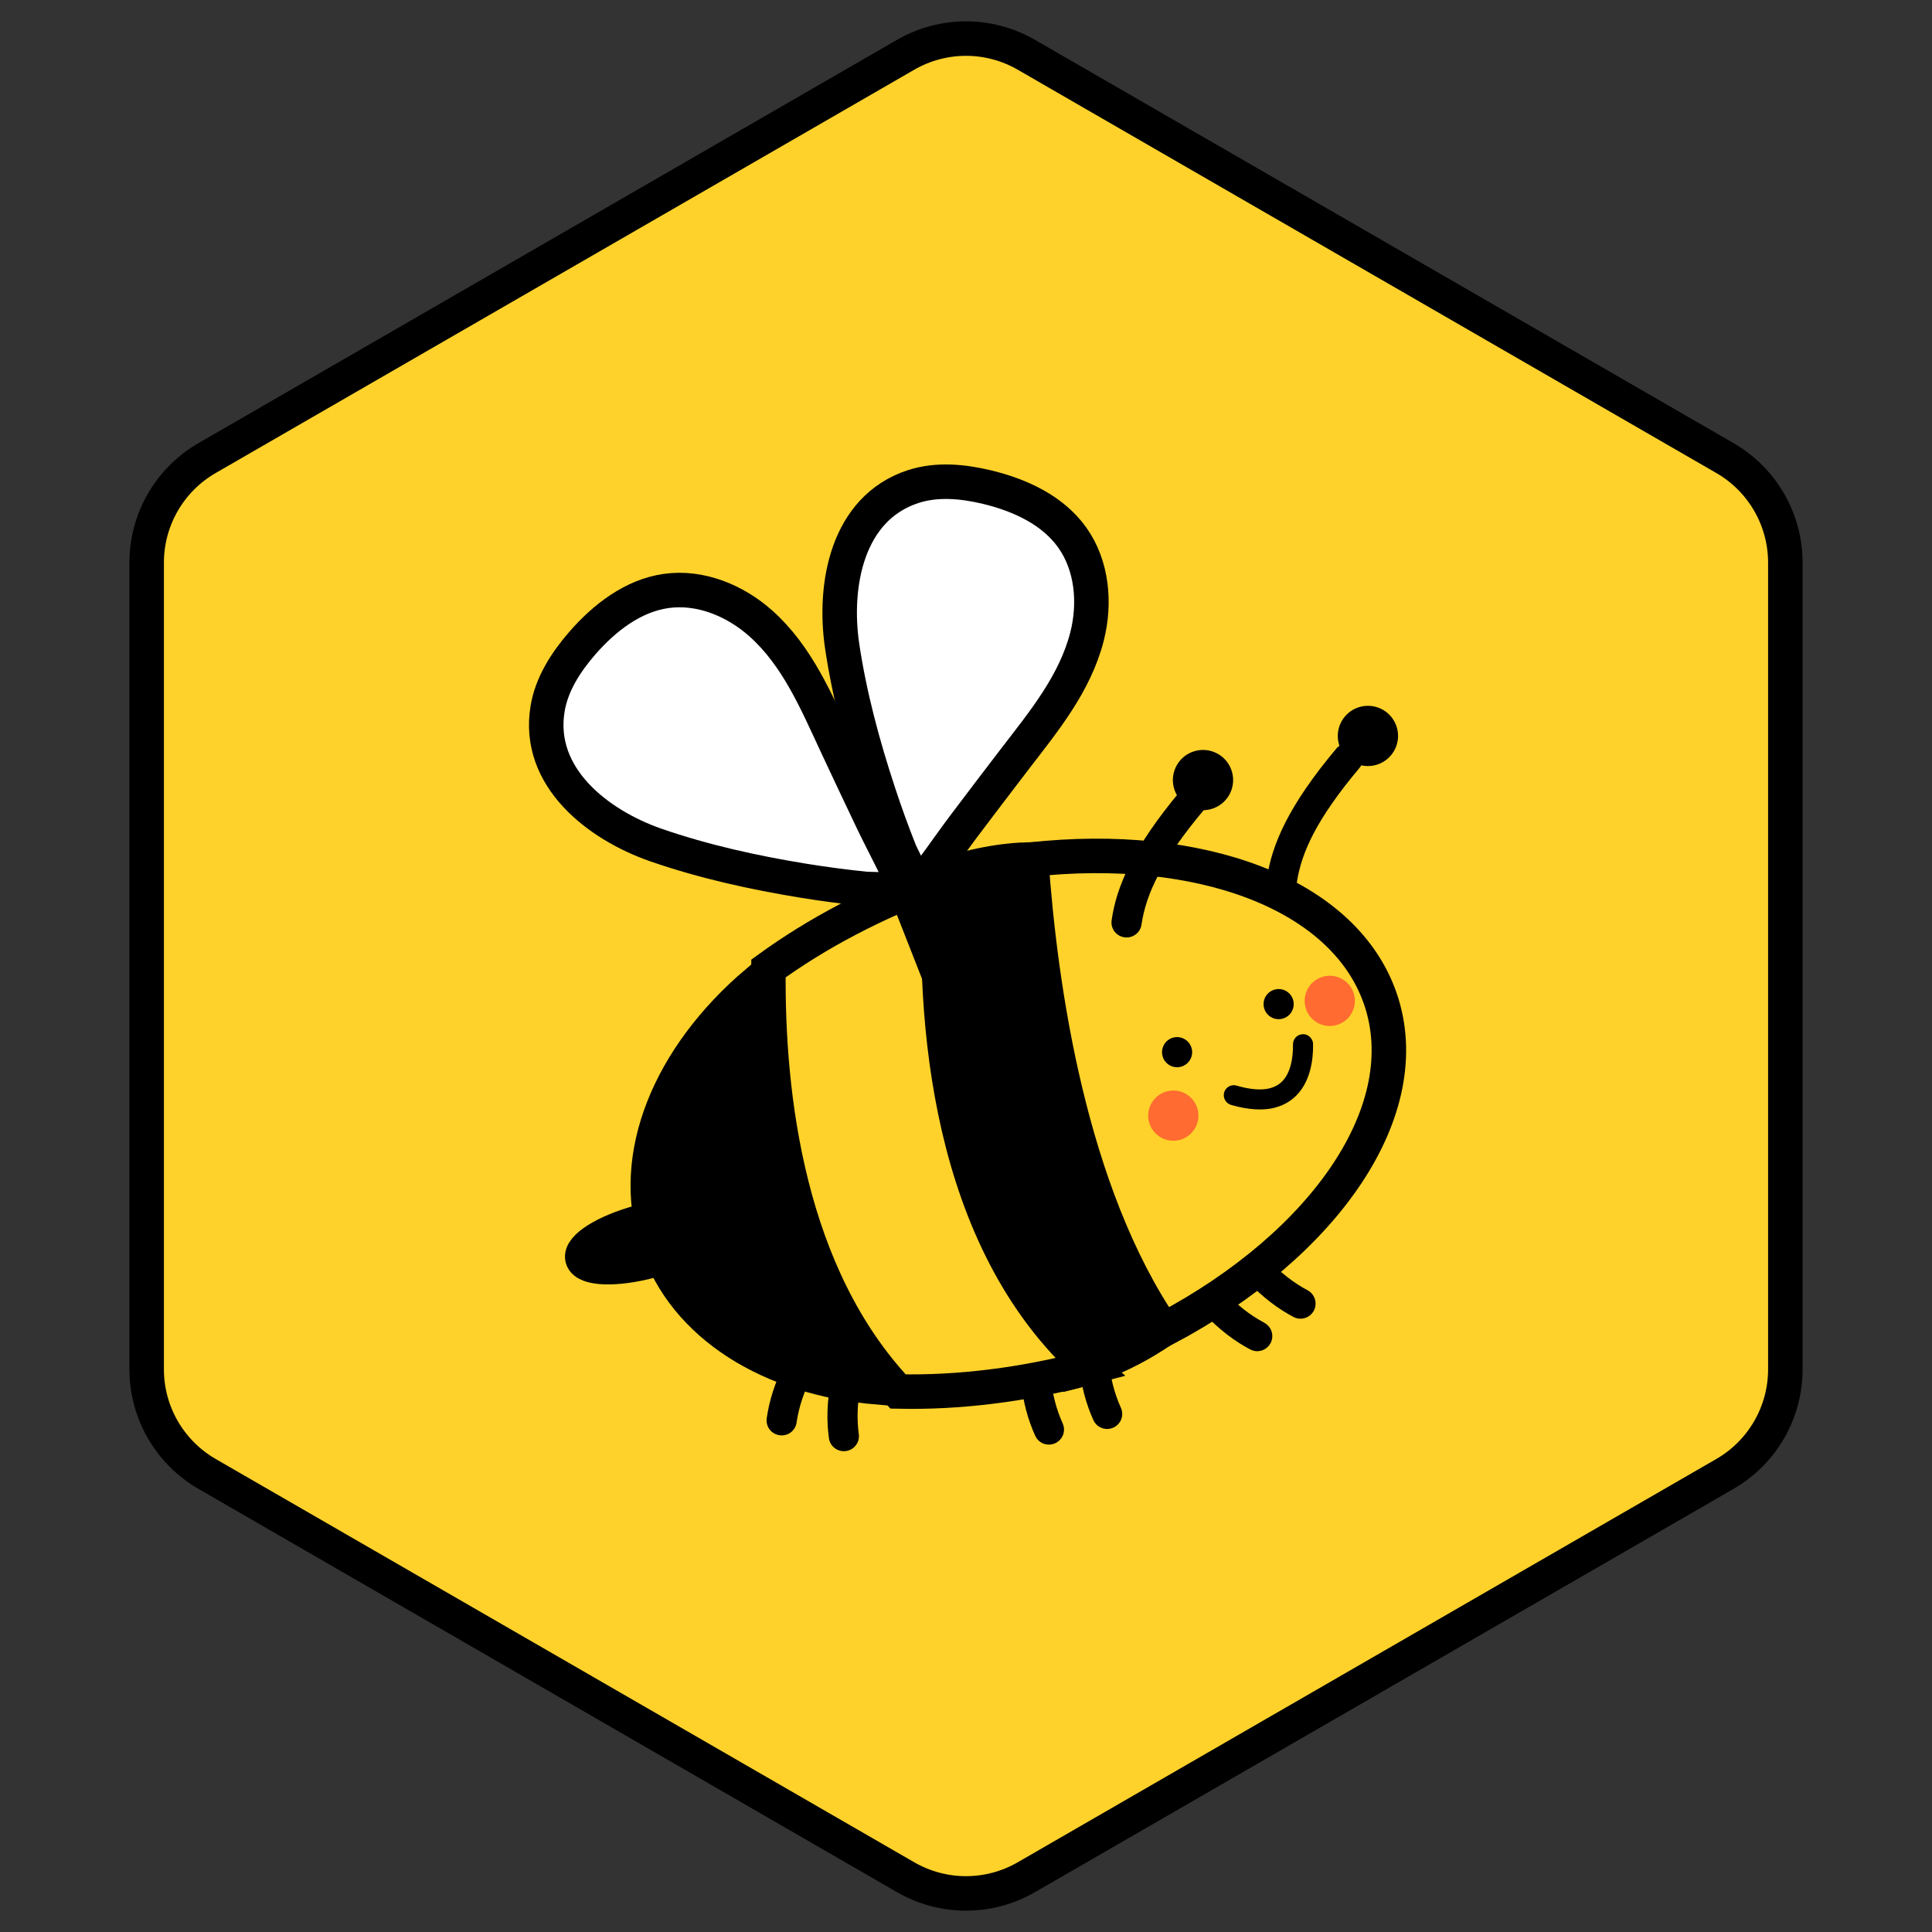 <svg width="56" height="56" viewBox="0 0 56 56" fill="none" xmlns="http://www.w3.org/2000/svg">
<rect x="0" y="0" width="56" height="56" fill="#333333" stroke="none"/>
<path d="M29.75 1.588L49.999 13.278C51.082 13.903 51.749 15.059 51.749 16.309L51.749 39.691C51.749 40.941 51.082 42.096 49.999 42.722L29.75 54.412C28.667 55.038 27.333 55.038 26.25 54.412L6.001 42.722C4.918 42.096 4.251 40.941 4.251 39.691L4.251 16.309C4.251 15.059 4.918 13.903 6.001 13.278L26.25 1.588C27.333 0.962 28.667 0.962 29.75 1.588Z" fill="#FED22B" stroke="black"/>
<path d="M23.089 41.235C23.221 40.343 23.672 39.37 24.91 37.896C25.054 37.724 25.04 37.469 24.88 37.31C24.699 37.129 24.401 37.143 24.236 37.338C22.85 38.99 22.364 40.124 22.224 41.108C22.188 41.359 22.369 41.584 22.622 41.604C22.853 41.624 23.056 41.461 23.089 41.235Z" fill="black"/>
<path d="M24.893 41.57C24.772 40.677 24.94 39.617 25.719 37.858C25.812 37.653 25.727 37.413 25.529 37.304C25.306 37.182 25.024 37.276 24.92 37.509C24.045 39.483 23.89 40.706 24.027 41.688C24.061 41.938 24.298 42.103 24.547 42.055C24.773 42.009 24.924 41.797 24.893 41.57Z" fill="black"/>
<path d="M32.489 40.804C32.118 39.981 31.976 38.919 32.224 37.011C32.252 36.79 32.103 36.583 31.882 36.536C31.633 36.482 31.389 36.653 31.358 36.906C31.081 39.047 31.283 40.262 31.694 41.165C31.797 41.393 32.072 41.486 32.297 41.368C32.5 41.259 32.585 41.014 32.489 40.804Z" fill="black"/>
<path d="M30.802 41.257C30.431 40.434 30.288 39.373 30.536 37.464C30.564 37.243 30.415 37.036 30.195 36.989C29.945 36.935 29.702 37.106 29.67 37.359C29.394 39.501 29.596 40.715 30.007 41.618C30.11 41.847 30.385 41.939 30.61 41.821C30.812 41.713 30.897 41.467 30.802 41.257Z" fill="black"/>
<path d="M37.9 37.398C37.103 36.975 36.34 36.221 35.368 34.562C35.256 34.369 35.008 34.297 34.808 34.395C34.578 34.505 34.489 34.791 34.62 35.009C35.712 36.871 36.615 37.709 37.493 38.173C37.717 38.291 37.99 38.193 38.095 37.966C38.188 37.754 38.105 37.509 37.901 37.4L37.9 37.398Z" fill="black"/>
<path d="M36.645 38.339C35.848 37.917 35.085 37.163 34.113 35.503C34.001 35.31 33.753 35.238 33.553 35.337C33.323 35.446 33.234 35.733 33.365 35.951C34.458 37.813 35.36 38.65 36.238 39.114C36.462 39.232 36.735 39.135 36.84 38.908C36.934 38.696 36.85 38.45 36.646 38.342L36.645 38.339Z" fill="black"/>
<path d="M18.861 36.546C17.851 36.817 16.965 36.784 16.882 36.474C16.799 36.163 17.55 35.692 18.559 35.421C19.569 35.151 20.455 35.184 20.538 35.494C20.621 35.805 19.87 36.276 18.861 36.546Z" fill="black" stroke="black" stroke-miterlimit="10"/>
<path d="M29.855 24.918C34.769 24.373 38.952 25.89 40.008 28.943C41.119 32.154 38.429 36.054 33.768 38.521C30.166 34.787 29.712 28.763 29.852 24.919L29.855 24.918Z" fill="#FED22B" stroke="black" stroke-miterlimit="10"/>
<path d="M26.871 25.576C27.007 25.518 27.143 25.464 27.282 25.411C28.153 25.094 29.031 24.93 29.89 24.908C30.15 28.645 30.998 34.564 33.714 38.535C33.124 38.946 32.472 39.29 31.77 39.548C31.52 39.639 31.272 39.717 31.021 39.781C28.02 35.769 27.128 29.437 26.873 25.572L26.871 25.576Z" fill="black" stroke="black" stroke-miterlimit="10"/>
<path d="M22.274 28.072C23.674 27.054 25.358 26.16 27.242 25.477C27.037 29.469 27.445 35.93 31.593 39.632C29.657 40.148 27.764 40.372 26.03 40.333C22.855 36.964 22.231 31.824 22.274 28.072Z" fill="#FED22B" stroke="black" stroke-miterlimit="10"/>
<path d="M21.917 28.491C22.058 32.022 22.784 36.891 25.419 40.212C22.343 39.945 19.85 38.437 19.042 36.019C18.2 33.493 19.418 30.625 21.917 28.491Z" fill="black" stroke="black" stroke-miterlimit="10"/>
<path d="M37.175 29.527C36.942 29.589 36.702 29.451 36.64 29.218C36.578 28.985 36.716 28.746 36.949 28.683C37.182 28.621 37.421 28.759 37.484 28.992C37.546 29.225 37.408 29.465 37.175 29.527Z" fill="black"/>
<path d="M34.231 30.92C33.998 30.982 33.759 30.844 33.697 30.611C33.634 30.378 33.773 30.138 34.005 30.076C34.238 30.014 34.478 30.152 34.54 30.385C34.603 30.618 34.464 30.857 34.231 30.92Z" fill="black"/>
<path d="M36.972 32.1C37.163 32.049 37.333 31.961 37.481 31.84C37.994 31.416 38.068 30.688 38.06 30.265C38.057 30.088 37.901 29.952 37.724 29.981C37.579 30.002 37.475 30.13 37.478 30.276C37.483 30.622 37.422 31.138 37.111 31.393C36.847 31.612 36.42 31.636 35.84 31.466C35.694 31.424 35.54 31.504 35.488 31.647C35.432 31.807 35.524 31.982 35.687 32.028C36.189 32.171 36.618 32.198 36.975 32.102L36.972 32.1Z" fill="black"/>
<path d="M37.587 25.596C37.718 24.705 38.169 23.731 39.407 22.257C39.551 22.086 39.537 21.83 39.377 21.671C39.196 21.491 38.898 21.504 38.733 21.699C37.347 23.352 36.861 24.485 36.721 25.47C36.685 25.72 36.866 25.946 37.119 25.966C37.35 25.985 37.554 25.822 37.587 25.596Z" fill="black"/>
<path d="M33.087 26.801C33.218 25.91 33.669 24.936 34.907 23.462C35.051 23.291 35.037 23.035 34.877 22.876C34.696 22.696 34.398 22.709 34.233 22.904C32.847 24.557 32.361 25.691 32.221 26.675C32.185 26.925 32.366 27.151 32.619 27.171C32.85 27.19 33.054 27.027 33.087 26.801Z" fill="black"/>
<path d="M39.876 22.175C39.41 22.3 38.931 22.023 38.806 21.558C38.681 21.091 38.958 20.613 39.424 20.488C39.89 20.363 40.369 20.639 40.494 21.105C40.618 21.571 40.342 22.05 39.876 22.175Z" fill="black"/>
<path d="M35.096 23.454C34.63 23.579 34.151 23.303 34.026 22.837C33.901 22.371 34.178 21.892 34.644 21.767C35.11 21.642 35.589 21.919 35.713 22.385C35.838 22.851 35.562 23.329 35.096 23.454Z" fill="black"/>
<path d="M26.314 25.949C26.238 25.755 25.23 25.782 25.071 25.764C24.476 25.703 23.882 25.624 23.293 25.529C21.843 25.293 20.395 24.973 19.006 24.492C17.341 23.911 15.543 22.536 15.872 20.543C15.99 19.827 16.402 19.192 16.878 18.642C17.519 17.907 18.343 17.267 19.306 17.13C20.296 16.988 21.31 17.407 22.055 18.072C23.109 19.014 23.66 20.331 24.243 21.582C24.589 22.321 24.937 23.06 25.288 23.795C25.632 24.516 26.02 25.199 26.314 25.946L26.314 25.949Z" fill="white" stroke="black" stroke-miterlimit="10"/>
<path d="M26.491 25.865C26.626 25.708 26.14 24.826 26.082 24.679C25.861 24.123 25.656 23.56 25.47 22.992C25.01 21.599 24.623 20.166 24.408 18.713C24.154 16.967 24.543 14.738 26.462 14.106C27.152 13.879 27.907 13.951 28.612 14.12C29.559 14.349 30.508 14.782 31.076 15.576C31.658 16.388 31.755 17.48 31.508 18.45C31.158 19.819 30.249 20.916 29.407 22.012C28.911 22.661 28.416 23.309 27.925 23.962C27.442 24.604 27.016 25.26 26.491 25.865Z" fill="white" stroke="black" stroke-miterlimit="10"/>
<path d="M34.198 33.04C33.809 33.144 33.41 32.913 33.306 32.525C33.202 32.137 33.433 31.738 33.821 31.634C34.209 31.53 34.608 31.76 34.712 32.148C34.816 32.537 34.586 32.936 34.198 33.04Z" fill="#FF6B30"/>
<path d="M38.732 29.714C38.344 29.818 37.945 29.587 37.841 29.199C37.737 28.811 37.967 28.412 38.355 28.308C38.744 28.203 39.143 28.434 39.247 28.822C39.351 29.21 39.121 29.61 38.732 29.714Z" fill="#FF6B30"/>
</svg>
